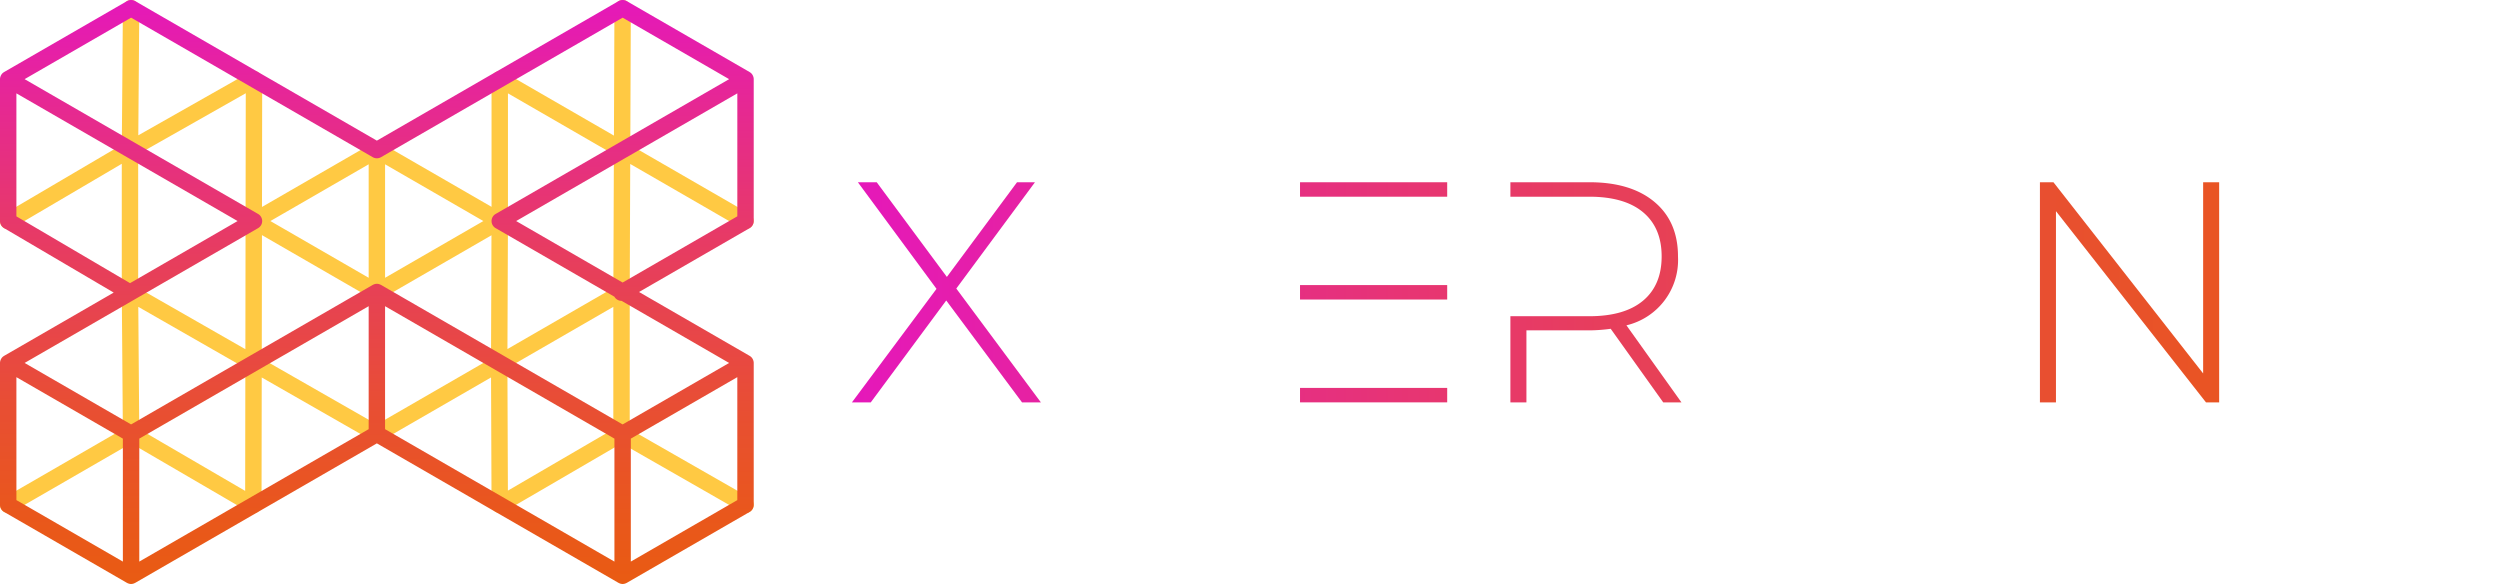 <svg xmlns="http://www.w3.org/2000/svg" xmlns:xlink="http://www.w3.org/1999/xlink" viewBox="0 0 588.123 137.383"><defs><linearGradient id="Degradado_sin_nombre_33" x1="88.787" y1="-0.108" x2="88.527" y2="136.89" gradientUnits="userSpaceOnUse"><stop offset="0" stop-color="#e518ba"/><stop offset="0.18" stop-color="#e62893"/><stop offset="0.456" stop-color="#e73e5c"/><stop offset="0.695" stop-color="#e84e34"/><stop offset="0.884" stop-color="#e9571c"/><stop offset="1" stop-color="#e95b13"/></linearGradient><linearGradient id="Degradado_sin_nombre_33-2" x1="200.96" y1="68.767" x2="588.025" y2="68.767" xlink:href="#Degradado_sin_nombre_33"/><linearGradient id="Degradado_sin_nombre_33-4" x1="200.96" y1="68.765" x2="588.025" y2="68.765" xlink:href="#Degradado_sin_nombre_33"/></defs><title>Recurso 1x1</title><g id="Capa_2" data-name="Capa 2"><g id="Capa_1-2" data-name="Capa 1"><path d="M176.342,117.089l-28.2-16.135v-32.1l.119-30.282,26.159,15.1a1.929,1.929,0,0,0,1.929-3.341l-28.07-16.207L148.4,1.938A1.929,1.929,0,0,0,146.483,0a1.952,1.952,0,0,0-1.937,1.921L144.428,31.9l-25.9-14.952a1.929,1.929,0,0,0-2.893,1.671V48.66L89.623,33.641c-.023-.013-.048-.017-.07-.029a1.875,1.875,0,0,0-.327-.135c-.038-.012-.075-.026-.114-.036a1.776,1.776,0,0,0-.908,0c-.039.01-.076.024-.114.036a1.875,1.875,0,0,0-.327.135c-.022.012-.047.016-.069.029L61.634,48.686l.046-30.061a1.928,1.928,0,0,0-2.88-1.681L32.533,31.833,32.77,1.946A1.93,1.93,0,0,0,30.856,0a1.9,1.9,0,0,0-1.944,1.913l-.255,32.136L.952,50.339a1.929,1.929,0,0,0,1.955,3.326L28.649,38.531V68.859l.251,32.1L.968,117.091A1.929,1.929,0,1,0,2.9,120.432L30.833,104.3l27.794,16.2c.022.013.046.017.069.028a1.823,1.823,0,0,0,.331.139c.04.012.079.027.12.037a1.936,1.936,0,0,0,.44.058H59.6a1.906,1.906,0,0,0,.443-.057c.04-.01.078-.025.118-.037a1.85,1.85,0,0,0,.309-.125c.04-.02.08-.041.119-.064a1.94,1.94,0,0,0,.312-.234c.016-.014.033-.025.048-.04a1.917,1.917,0,0,0,.283-.362c.008-.014.021-.024.029-.038.019-.032.029-.067.046-.1a1.847,1.847,0,0,0,.087-.192,2.533,2.533,0,0,0,.1-.358,1.855,1.855,0,0,0,.021-.208c0-.038.012-.073.012-.111l.045-30.04L87.7,103.748c.013.008.028.01.042.017a1.883,1.883,0,0,0,.424.174l.026,0a1.918,1.918,0,0,0,.415.054c.016,0,.033.006.049.006s.049-.009.074-.009a2,2,0,0,0,.343-.045c.04-.009.079-.016.118-.027a1.917,1.917,0,0,0,.381-.155c.015-.008.031-.012.045-.02l0,0,25.9-14.952.118,29.979a1.929,1.929,0,0,0,2.9,1.66L146.221,104.3l28.2,16.138a1.929,1.929,0,0,0,1.916-3.349ZM119.5,21.962l24.915,14.385-.124,31.381L119.376,82.11l.12-30.1V21.962ZM86.729,65.351,63.607,52l23.122-13.35Zm3.858-26.7L113.709,52,90.587,65.35Zm-32.862,43.5L32.506,67.725V36.283L57.817,21.935Zm-.05,33.33L32.758,100.958l-.225-28.773L57.719,86.6ZM115.51,84.343,88.652,99.849,61.58,84.36l.044-29.048,26.068,15.05.006,0c.028.016.058.024.086.038a1.852,1.852,0,0,0,.3.121c.043.014.085.03.128.04a1.949,1.949,0,0,0,.421.055c.007,0,.015,0,.023,0h0l.013,0a1.948,1.948,0,0,0,.435-.056c.039-.01.077-.024.116-.036a1.928,1.928,0,0,0,.318-.13c.024-.012.05-.019.073-.032l.007,0,26-15.012Zm28.773,16.621-24.8,14.451-.114-28.845,24.915-14.385Z" fill="#ffc943"/><path d="M177.313,52V18.622h0v-.006a1.88,1.88,0,0,0-.06-.452c-.01-.042-.025-.082-.038-.123a1.851,1.851,0,0,0-.129-.311c-.02-.039-.039-.077-.062-.115a1.932,1.932,0,0,0-.262-.341l-.012-.015a1.948,1.948,0,0,0-.36-.277c-.014-.009-.025-.022-.04-.031L147.44.26a1.932,1.932,0,0,0-1.929,0L88.658,33.084,31.805.26a1.93,1.93,0,0,0-1.928,0L.965,16.949c-.015.008-.025.021-.04.03a1.95,1.95,0,0,0-.361.278l-.008.01a1.942,1.942,0,0,0-.266.346c-.022.037-.041.075-.061.114a1.8,1.8,0,0,0-.13.313c-.013.04-.028.079-.038.121A1.916,1.916,0,0,0,0,18.619V52a1.93,1.93,0,0,0,.952,1.663L26.746,68.829.968,83.712c-.015.009-.026.022-.041.031a1.911,1.911,0,0,0-.36.278l-.008.009a1.886,1.886,0,0,0-.266.348c-.023.036-.041.073-.061.111A1.936,1.936,0,0,0,.1,84.8c-.012.04-.027.079-.037.12A1.931,1.931,0,0,0,0,85.383v33.379a1.929,1.929,0,0,0,.965,1.67l28.908,16.692c.019.011.04.014.059.024a1.852,1.852,0,0,0,.346.143c.034.01.067.023.1.032a1.942,1.942,0,0,0,.455.06h.007a1.908,1.908,0,0,0,.444-.058c.044-.011.086-.026.129-.04a1.9,1.9,0,0,0,.3-.126c.027-.014.056-.019.082-.034L88.657,104.3l56.854,32.823c.022.013.047.017.07.029a1.82,1.82,0,0,0,.325.134c.039.012.077.027.116.036a1.74,1.74,0,0,0,.906,0c.04-.009.078-.024.117-.036a1.841,1.841,0,0,0,.324-.134c.023-.012.048-.016.071-.029l28.908-16.69a1.929,1.929,0,0,0,.965-1.67V85.383a1.931,1.931,0,0,0-.061-.459c-.01-.041-.025-.08-.037-.12a1.936,1.936,0,0,0-.131-.315c-.02-.038-.038-.075-.061-.111a1.886,1.886,0,0,0-.266-.348l-.007-.009a1.95,1.95,0,0,0-.361-.278c-.015-.009-.026-.022-.041-.031l-26.015-15.02,26.015-15.02A1.929,1.929,0,0,0,177.313,52ZM3.858,50.9V21.96L55.891,52l-25.3,14.609Zm0,37.826,25.048,14.461v28.926L3.861,117.648Zm140.685,14.463v28.926L90.586,100.96V72.032ZM86.728,100.96,32.767,132.114V103.185L86.728,72.032ZM148.4,132.112V103.187l25.051-14.463V117.65Zm-1.929-32.266L89.621,67.021c-.022-.013-.047-.017-.07-.029a1.9,1.9,0,0,0-.325-.135c-.039-.012-.077-.026-.116-.036a1.769,1.769,0,0,0-.906,0c-.04.01-.077.024-.117.037a1.883,1.883,0,0,0-.325.134c-.022.012-.048.016-.07.029L30.838,99.844,5.79,85.383,60.714,53.672a1.929,1.929,0,0,0,0-3.341L5.788,18.619,30.841,4.158,87.694,36.982a1.932,1.932,0,0,0,1.929,0L146.475,4.158l25.051,14.463L116.6,50.331a1.929,1.929,0,0,0,0,3.341L144.538,69.8l0,.007a1.927,1.927,0,0,0,1.672.965h.007l25.305,14.611Zm0-33.381L121.425,52l52.03-30.04V50.888Z" fill="url(#Degradado_sin_nombre_33)"/><path d="M224.969,67.879l18.5-25H239.25l-16.5,22.266-16.5-22.266h-4.434L220.313,67.95l-19.9,26.709h4.435L222.6,70.688l17.832,23.971h4.435Z" fill="url(#Degradado_sin_nombre_33-2)"/><path d="M287.555,47.5q-5.55-4.62-15.315-4.62H253.674v3.4H272.24q8.289,0,12.656,3.665t4.364,10.388q0,6.738-4.364,10.36T272.24,74.31H253.674V94.659h3.772V77.718H272.24q9.765,0,15.315-4.627T293.1,60.328Q293.1,52.126,287.555,47.5Z" fill="url(#Degradado_sin_nombre_33-2)"/><path d="M305.829,42.875v3.4h34.623v-3.4Zm0,24.188v3.4h34.623v-3.4Zm0,24.191v3.4h34.623v-3.4Z" fill="url(#Degradado_sin_nombre_33-4)"/><path d="M430.4,42.875v3.4h34.623v-3.4Zm0,24.188v3.4h34.623v-3.4Zm0,24.191v3.4h34.623v-3.4Z" fill="url(#Degradado_sin_nombre_33-4)"/><path d="M382.618,76.535a15.795,15.795,0,0,0,12.128-16.207q0-8.2-5.547-12.833t-15.315-4.62H355.318v3.4h18.566q8.289,0,12.656,3.665T390.9,60.328q0,6.738-4.363,10.4t-12.656,3.665H355.318v20.27h3.772V77.718h14.794a38.411,38.411,0,0,0,5.034-.371l12.356,17.312h4.285Z" fill="url(#Degradado_sin_nombre_33-2)"/><path d="M408.578,42.875V94.659h3.779V42.875Z" fill="url(#Degradado_sin_nombre_33-2)"/><path d="M518.286,42.875V87.85L483.071,42.875h-3.18V94.659h3.772V49.676l35.293,44.983h3.1V42.875Z" fill="url(#Degradado_sin_nombre_33-2)"/><path d="M584.644,55.409a24.37,24.37,0,0,0-9.726-9.2A29.944,29.944,0,0,0,560.6,42.875H540.11V94.659H560.6a30.014,30.014,0,0,0,14.316-3.33,24.373,24.373,0,0,0,9.726-9.212,25.745,25.745,0,0,0,3.479-13.354A25.763,25.763,0,0,0,584.644,55.409Zm-3.259,25.04a20.29,20.29,0,0,1-8.427,7.957A27.071,27.071,0,0,1,560.3,91.251h-16.42V46.275H560.3a27.083,27.083,0,0,1,12.656,2.845,20.378,20.378,0,0,1,8.427,7.957,22.856,22.856,0,0,1,2.966,11.686A22.838,22.838,0,0,1,581.385,80.449Z" fill="url(#Degradado_sin_nombre_33-2)"/></g></g></svg>